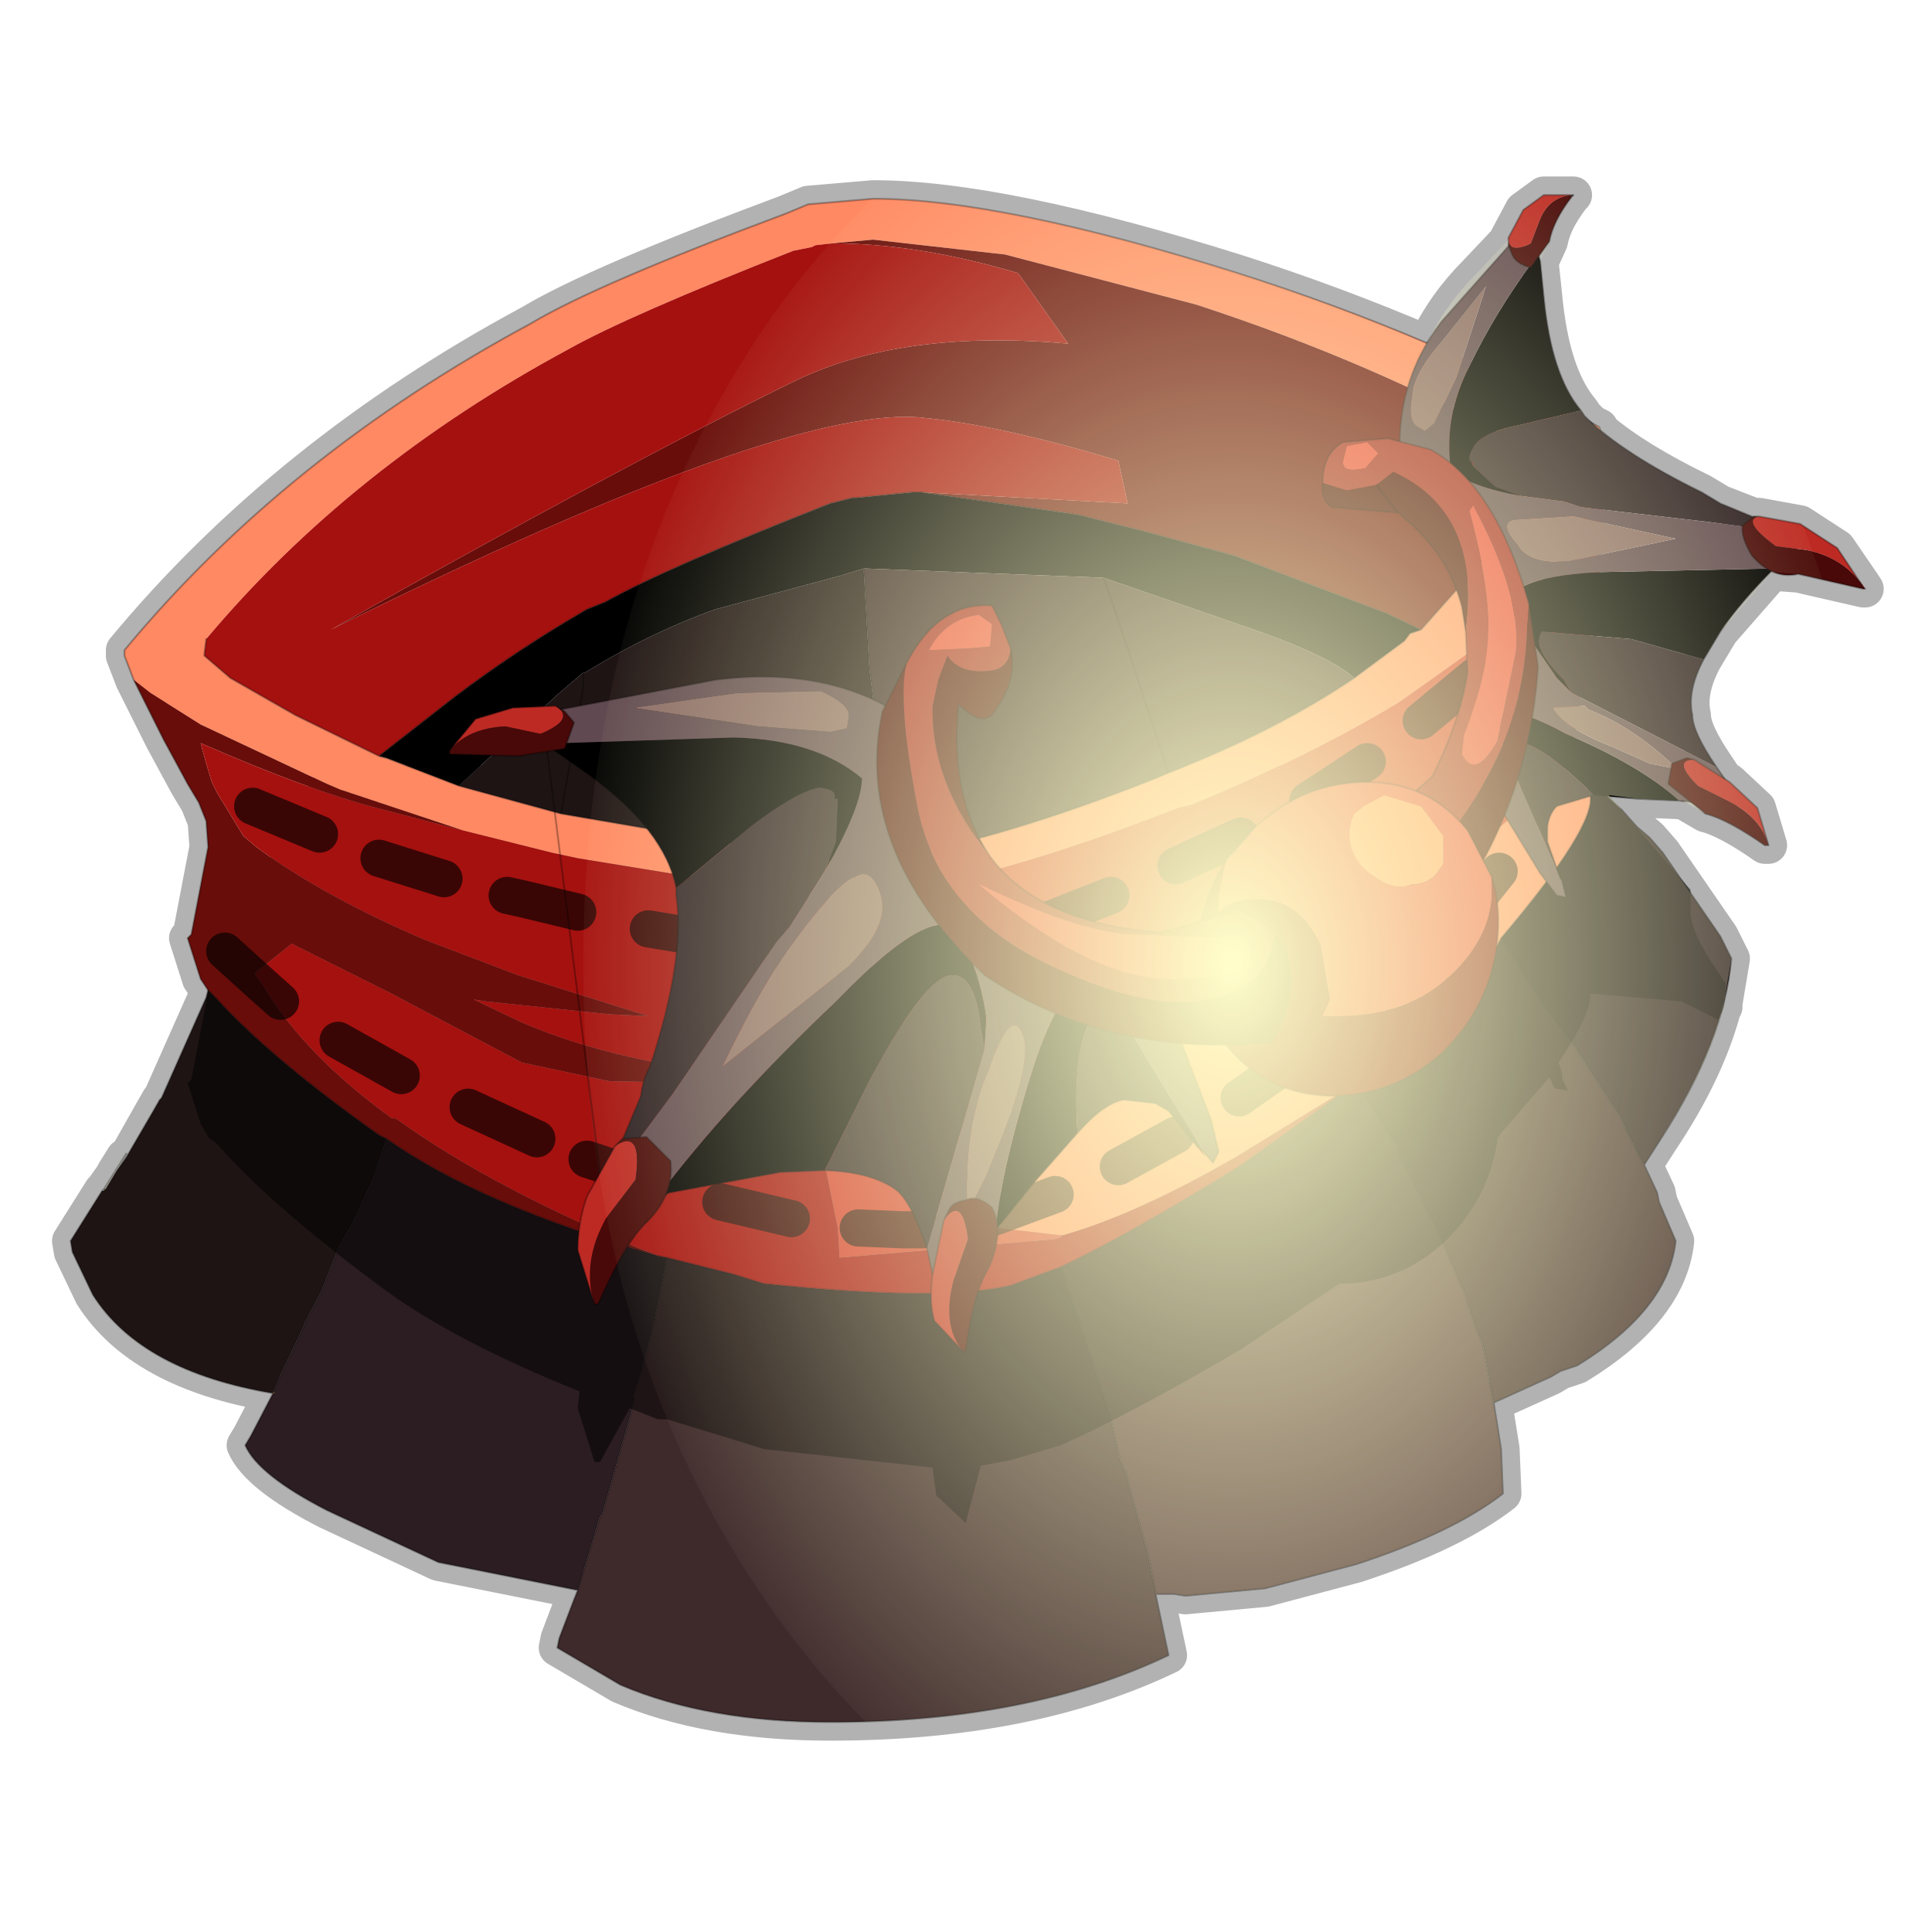 <?xml version="1.0" encoding="UTF-8" standalone="no"?>
<svg xmlns:xlink="http://www.w3.org/1999/xlink" height="520.0px" width="520.0px" xmlns="http://www.w3.org/2000/svg">
  <g transform="matrix(10.0, 0.0, 0.0, 10.0, 0.0, 0.0)">
    <use height="52.0" transform="matrix(1.0, 0.0, 0.0, 1.0, 0.0, 0.0)" width="52.0" xlink:href="#sprite0"/>
  </g>
  <defs>
    <g id="sprite0" transform="matrix(1.0, 0.0, 0.0, 1.0, 0.0, 0.0)">
      <use height="52.0" transform="matrix(1.0, 0.0, 0.0, 1.0, 0.0, 0.0)" width="52.0" xlink:href="#sprite1"/>
      <use height="42.15" transform="matrix(1.0, 0.0, 0.0, 1.0, 1.4, 4.7)" width="49.3" xlink:href="#shape1"/>
      <clipPath id="clipPath0" transform="matrix(1.0, 0.0, 0.0, 1.0, 0.0, 0.0)">
        <use height="41.15" transform="matrix(1.0, 0.0, 0.0, 1.0, 1.9, 5.2)" width="48.3" xlink:href="#shape2"/>
      </clipPath>
      <g clip-path="url(#clipPath0)">
        <use height="37.7" transform="matrix(0.926, 0.0, 0.0, 1.308, 15.7, 1.3)" width="37.7" xlink:href="#sprite2"/>
      </g>
    </g>
    <g id="sprite1" transform="matrix(1.0, 0.0, 0.0, 1.0, 0.0, 0.0)">
      <use height="52.0" transform="matrix(1.0, 0.0, 0.0, 1.0, 0.0, 0.0)" width="52.0" xlink:href="#shape0"/>
    </g>
    <g id="shape0" transform="matrix(1.0, 0.0, 0.0, 1.0, 0.0, 0.0)">
      <path d="M52.0 0.0 L52.0 52.0 0.0 52.0 0.0 0.0 52.0 0.0" fill="#ffba2e" fill-opacity="0.0" fill-rule="evenodd" stroke="none"/>
    </g>
    <g id="shape1" transform="matrix(1.0, 0.0, 0.0, 1.0, -1.4, -4.7)">
      <path d="M41.55 5.25 L42.2 5.25 42.3 5.25 42.35 5.25 42.3 5.3 Q41.8 5.95 41.7 6.5 L41.45 7.05 41.55 8.0 Q41.75 10.1 42.55 11.05 L42.65 11.2 42.85 11.4 43.05 11.5 43.1 11.6 Q44.05 12.4 45.8 13.25 L46.3 13.55 47.2 13.9 47.35 13.9 48.45 14.1 49.45 14.75 50.1 15.7 50.2 15.85 50.15 15.85 48.4 15.45 47.7 15.4 46.3 17.0 45.85 17.75 Q45.4 18.6 45.55 19.25 45.55 19.7 46.2 20.65 L46.4 20.95 46.55 21.05 47.3 21.75 47.6 22.75 47.5 22.75 Q46.5 22.05 45.9 21.9 L45.3 21.55 45.2 21.55 44.1 21.5 43.3 21.4 43.65 21.8 44.05 22.25 44.4 22.55 44.75 22.95 46.3 25.2 46.6 25.8 46.4 27.0 46.4 27.1 46.35 27.2 Q45.9 28.85 44.7 30.65 L44.25 31.35 44.6 32.1 44.65 32.35 45.1 33.4 Q44.9 35.25 42.45 36.75 L42.0 36.9 41.75 37.05 40.2 37.75 40.4 39.0 40.45 40.2 Q39.1 41.25 36.5 42.1 L34.05 42.75 31.9 42.95 31.6 42.9 31.1 42.9 31.45 44.55 Q27.7 46.35 22.35 46.35 19.05 46.35 16.7 45.35 L15.0 44.35 15.05 44.1 15.45 43.05 15.55 42.8 11.8 42.05 8.8 40.65 Q6.95 39.7 6.6 38.9 L6.75 38.65 7.35 37.5 Q3.8 36.9 2.5 34.85 L1.95 33.7 1.9 33.4 2.75 32.05 2.8 32.0 3.05 31.65 3.1 31.55 3.35 31.15 3.15 31.5 3.4 31.15 3.45 31.1 4.1 29.95 4.3 29.6 4.35 29.55 5.55 26.85 5.6 26.7 5.6 26.65 5.4 26.35 5.05 25.25 5.15 25.15 5.6 22.8 5.55 22.1 5.35 21.6 5.05 21.1 4.4 19.9 3.6 18.3 3.35 17.65 3.35 17.5 Q7.7 12.25 14.3 8.7 16.05 7.65 21.15 5.75 L21.75 5.5 23.5 5.35 Q26.95 5.35 33.3 7.35 35.95 8.2 38.4 9.25 38.9 8.2 39.75 7.35 L40.6 6.45 40.6 6.4 41.0 5.65 41.55 5.25 Z" fill="none" stroke="#000000" stroke-linecap="round" stroke-linejoin="round" stroke-opacity="0.302" stroke-width="1.0"/>
      <path d="M7.35 37.45 L7.4 37.5 7.35 37.5 7.35 37.45" fill="#714d00" fill-rule="evenodd" stroke="none"/>
      <path d="M2.85 32.0 L2.8 32.05 2.8 32.0 2.85 32.0" fill="#593d00" fill-rule="evenodd" stroke="none"/>
      <path d="M36.5 29.15 L36.5 29.1 36.9 28.8 36.55 29.15 36.5 29.15" fill="#536871" fill-rule="evenodd" stroke="none"/>
      <path d="M36.5 29.15 L36.55 29.15 36.55 29.2 36.5 29.15" fill="#dadec5" fill-rule="evenodd" stroke="none"/>
      <path d="M2.75 32.05 L2.8 32.0 3.4 31.05 3.15 31.5 2.8 32.0 3.15 31.5 2.85 32.0 2.8 32.0 2.8 32.05 2.75 32.05 M7.35 37.45 L7.35 37.5 7.35 37.45" fill="#bfbdb0" fill-rule="evenodd" stroke="none"/>
      <path d="M44.25 31.35 L44.6 32.1 44.65 32.35 45.1 33.4 Q44.9 35.25 42.45 36.75 L42.0 36.9 41.75 37.05 40.2 37.75 39.95 36.4 39.9 36.15 39.8 35.95 39.5 35.1 39.4 34.75 39.3 34.55 38.55 32.8 38.5 32.75 37.8 31.35 37.7 31.25 37.6 30.85 36.55 29.2 36.55 29.15 36.9 28.8 38.35 27.5 40.3 25.45 40.4 25.25 41.5 27.0 42.4 28.2 43.3 29.6 43.6 30.05 43.8 30.5 44.25 31.35 M31.1 42.9 L31.45 44.55 Q27.7 46.35 22.35 46.35 19.05 46.35 16.7 45.35 L15.0 44.35 15.05 44.1 15.45 43.05 15.55 42.8 16.15 40.8 16.2 40.75 16.25 40.6 17.05 37.8 Q17.05 37.45 17.2 37.15 L17.45 36.2 17.6 35.6 17.95 33.85 19.75 34.3 20.55 34.55 Q25.3 35.05 27.2 34.6 L28.55 34.1 29.35 36.5 29.9 38.2 30.15 39.3 30.25 39.55 30.3 39.6 30.3 39.65 30.9 41.85 31.1 42.85 31.1 42.9" fill="#3e292b" fill-rule="evenodd" stroke="none"/>
      <path d="M42.65 20.9 L43.65 21.8 44.05 22.25 44.4 22.55 44.75 22.95 46.3 25.2 46.6 25.8 Q46.4 28.05 44.7 30.65 L44.25 31.35 43.8 30.5 43.6 30.05 43.3 29.6 42.4 28.2 41.5 27.0 40.4 25.25 Q42.95 22.25 42.8 21.4 L42.75 21.25 42.65 20.9 M15.55 42.8 L11.8 42.05 8.8 40.65 Q6.95 39.7 6.6 38.9 L6.75 38.65 7.35 37.5 7.4 37.5 7.35 37.45 7.55 37.0 8.15 35.75 8.2 35.6 8.65 34.75 9.1 33.6 9.15 33.5 9.5 32.9 10.05 31.7 10.1 31.55 10.4 30.65 Q12.95 32.45 17.7 33.8 L17.95 33.85 17.6 35.6 17.45 36.2 17.2 37.15 Q17.05 37.45 17.05 37.8 L16.25 40.6 16.2 40.75 16.15 40.8 15.55 42.8" fill="#2b1d22" fill-rule="evenodd" stroke="none"/>
      <path d="M7.35 37.5 Q3.8 36.9 2.5 34.85 L1.95 33.7 1.9 33.4 2.75 32.05 2.8 32.05 2.85 32.0 3.15 31.5 3.4 31.15 4.1 29.95 4.3 29.6 4.35 29.55 5.55 26.85 5.6 26.65 5.65 26.7 5.8 26.85 Q7.3 28.5 10.2 30.55 L10.4 30.65 10.1 31.55 10.05 31.7 9.5 32.9 9.15 33.5 9.1 33.6 8.65 34.75 8.2 35.6 8.15 35.75 7.55 37.0 7.35 37.45 7.35 37.5" fill="#1f1414" fill-rule="evenodd" stroke="none"/>
      <path d="M40.2 37.75 L40.4 39.0 40.45 40.2 Q39.1 41.25 36.5 42.1 L34.05 42.75 31.9 42.95 31.6 42.9 31.1 42.9 31.1 42.85 30.9 41.85 30.3 39.65 30.3 39.6 30.25 39.55 30.15 39.3 29.9 38.2 29.35 36.5 28.55 34.1 Q30.35 33.25 33.35 31.4 L36.5 29.15 36.55 29.2 37.6 30.85 37.7 31.25 37.8 31.35 38.5 32.75 38.55 32.8 39.3 34.55 39.4 34.75 39.5 35.1 39.8 35.95 39.9 36.15 39.95 36.4 40.2 37.75" fill="#4f3436" fill-rule="evenodd" stroke="none"/>
      <path d="M42.65 20.9 L43.65 21.8 44.05 22.25 44.4 22.55 44.75 22.95 46.3 25.2 46.6 25.8 Q46.4 28.05 44.7 30.65 L44.25 31.35 44.6 32.1 44.65 32.35 45.1 33.4 Q44.9 35.25 42.45 36.75 L42.0 36.9 41.75 37.05 40.2 37.75 40.4 39.0 40.45 40.2 Q39.1 41.25 36.5 42.1 L34.05 42.75 31.9 42.95 31.6 42.9 31.1 42.9 31.45 44.55 Q27.7 46.35 22.35 46.35 19.05 46.35 16.7 45.35 L15.0 44.35 15.05 44.1 15.45 43.05 15.55 42.8 11.8 42.05 8.8 40.65 Q6.95 39.7 6.6 38.9 L6.75 38.65 7.35 37.5 Q3.8 36.9 2.5 34.85 L1.95 33.7 1.9 33.4 2.75 32.05 2.8 32.0 3.4 31.05 3.15 31.5 3.4 31.15 4.1 29.95 4.3 29.6 4.35 29.55 5.55 26.85 5.6 26.65 M40.4 25.25 L41.5 27.0 42.4 28.2 43.3 29.6 43.6 30.05 43.8 30.5 44.25 31.35 M36.5 29.15 L36.55 29.15 36.9 28.8 M36.55 29.2 L36.5 29.15 M36.55 29.2 L37.6 30.85 37.7 31.25 37.8 31.35 38.5 32.75 38.55 32.8 39.3 34.55 39.4 34.75 39.5 35.1 39.8 35.95 39.9 36.15 39.95 36.4 40.2 37.75 M31.1 42.9 L31.1 42.85 30.9 41.85 30.3 39.65 30.3 39.6 30.25 39.55 30.15 39.3 29.9 38.2 29.35 36.5 28.55 34.1 M10.4 30.65 L10.1 31.55 10.05 31.7 9.5 32.9 9.15 33.5 9.1 33.6 8.65 34.75 8.2 35.6 8.15 35.75 7.55 37.0 7.35 37.45 M7.35 37.5 L7.35 37.45 M15.55 42.8 L16.15 40.8 16.2 40.75 16.25 40.6 17.05 37.8 Q17.05 37.45 17.2 37.15 L17.45 36.2 17.6 35.6 17.95 33.85 M2.85 32.0 L2.8 32.05 2.8 32.0 3.15 31.5 2.85 32.0" fill="none" stroke="#000000" stroke-linecap="round" stroke-linejoin="round" stroke-opacity="0.302" stroke-width="0.05"/>
      <path d="M46.45 26.45 L46.45 26.5 46.4 27.1 46.25 27.45 45.85 27.25 45.25 26.95 45.2 26.95 44.05 26.85 42.9 26.75 42.8 26.75 Q42.85 27.25 41.95 28.6 L42.05 28.9 42.05 29.05 42.2 29.35 41.85 29.3 41.7 29.0 40.4 30.5 40.3 30.65 40.3 30.7 Q40.05 32.35 38.8 33.5 37.6 34.55 36.05 34.55 L33.35 36.35 Q30.35 38.1 28.55 38.9 L27.2 39.3 26.4 39.45 26.0 40.95 26.0 41.0 25.2 40.25 25.1 39.5 20.55 39.0 19.75 38.75 17.95 38.2 17.7 38.2 16.95 37.9 16.15 39.35 16.0 39.35 15.55 37.9 15.6 37.45 Q12.35 36.15 10.4 34.75 L10.2 34.6 Q7.3 32.45 5.8 30.75 L5.65 30.65 5.6 30.6 5.4 30.25 5.05 29.15 5.15 29.05 5.6 26.7 5.6 26.2 8.6 20.6 42.3 20.6 43.25 21.35 45.5 23.95 45.5 24.6 Q45.55 25.15 46.2 26.1 L46.4 26.4 46.45 26.45" fill="#000000" fill-opacity="0.502" fill-rule="evenodd" stroke="none"/>
      <path d="M3.6 18.3 L3.35 17.65 3.35 17.5 Q7.7 12.25 14.3 8.7 16.05 7.65 21.15 5.75 L21.75 5.5 23.5 5.35 Q26.95 5.35 33.3 7.35 38.65 9.05 43.05 11.5 L43.15 11.9 43.2 12.85 Q42.25 15.05 40.2 16.95 L39.55 17.55 38.5 18.3 37.65 18.9 Q35.25 20.35 32.1 21.65 L31.7 21.75 Q27.25 23.5 23.95 24.05 L23.7 24.1 23.45 24.1 23.55 24.15 23.25 24.2 22.85 24.25 22.6 24.25 15.55 23.1 14.85 22.95 12.45 22.35 9.15 21.25 8.8 21.1 5.4 19.5 4.05 18.65 3.6 18.3 M42.35 19.85 L42.4 19.85 42.65 20.9 42.75 21.25 42.8 21.4 Q42.95 22.25 40.4 25.25 L40.3 25.45 38.35 27.5 36.9 28.8 36.5 29.1 36.5 29.15 33.25 31.15 Q30.55 32.7 28.6 33.25 L28.55 33.25 26.85 33.05 25.9 33.0 25.35 32.9 24.85 32.85 24.75 32.8 24.75 32.75 24.7 32.55 24.7 32.5 24.75 30.4 24.75 30.35 26.6 30.65 26.0 30.2 Q27.65 29.8 31.05 28.15 36.3 25.65 39.15 23.3 L41.2 21.55 42.1 20.7 42.2 20.35 42.35 19.85 M5.55 17.2 L5.5 17.6 5.5 17.65 6.2 18.25 7.95 19.25 10.2 20.35 10.4 20.4 12.35 21.15 15.1 21.9 22.95 23.25 23.9 23.1 Q26.95 22.6 31.1 20.95 L31.45 20.8 Q34.3 19.7 36.45 18.25 L37.8 17.25 37.95 17.05 38.25 16.95 39.45 15.6 39.9 15.1 41.2 12.8 40.9 11.95 Q36.95 9.75 32.2 8.2 L27.05 6.85 23.5 6.45 22.4 6.55 21.95 6.6 21.85 6.65 21.35 6.75 Q16.9 8.5 15.3 9.4 9.45 12.55 5.55 17.2" fill="#ff8963" fill-rule="evenodd" stroke="none"/>
      <path d="M3.6 18.3 L4.05 18.65 5.4 19.5 8.8 21.1 9.15 21.25 12.45 22.35 10.15 21.75 Q8.25 21.25 5.4 20.0 L5.55 20.55 5.7 21.05 5.85 21.35 6.55 22.5 6.9 22.8 Q8.75 24.15 11.45 25.3 L13.95 26.25 17.45 27.35 16.4 27.3 13.05 26.95 12.75 26.9 14.0 27.5 Q16.65 28.65 20.35 28.95 L18.75 29.15 16.4 29.1 14.05 28.6 10.55 26.75 7.85 25.4 6.85 26.2 7.1 26.55 Q8.2 28.4 10.55 30.1 L10.65 30.1 Q13.35 32.05 17.7 33.8 12.95 32.45 10.4 30.65 L10.2 30.55 Q7.3 28.5 5.8 26.85 L5.65 26.7 5.6 26.65 5.4 26.35 5.05 25.25 5.15 25.15 5.6 22.8 5.55 22.1 5.35 21.6 5.05 21.1 4.4 19.9 3.6 18.3 M22.4 6.55 L23.5 6.45 27.05 6.85 32.2 8.2 Q36.95 9.75 40.9 11.95 L41.2 12.8 39.9 15.1 39.45 15.6 38.25 16.95 37.3 16.5 33.2 14.95 30.8 14.3 29.0 13.85 24.8 13.25 30.35 13.55 30.1 12.4 Q26.95 11.45 24.9 11.25 21.3 10.8 8.9 16.95 16.9 12.45 21.4 10.25 24.3 8.85 28.75 9.25 L27.4 7.35 Q24.7 6.55 22.4 6.55" fill="#680d0a" fill-rule="evenodd" stroke="none"/>
      <path d="M12.45 22.35 L14.85 22.95 15.55 23.1 22.6 24.25 23.1 25.8 23.1 27.3 23.45 27.4 24.0 27.5 26.65 27.65 Q26.05 27.9 25.3 28.3 23.8 29.0 21.75 29.1 L22.55 33.05 22.6 33.85 28.4 33.35 28.55 33.3 28.55 33.25 28.6 33.25 Q30.55 32.7 33.25 31.15 L36.5 29.15 33.35 31.4 Q30.35 33.25 28.55 34.1 L27.2 34.6 Q25.3 35.05 20.55 34.55 L19.75 34.3 17.95 33.85 17.7 33.8 Q13.35 32.05 10.65 30.1 L10.55 30.1 Q8.2 28.4 7.1 26.55 L6.85 26.2 7.85 25.4 10.55 26.75 14.05 28.6 16.4 29.1 18.75 29.15 20.35 28.95 Q16.65 28.65 14.0 27.5 L12.75 26.9 13.05 26.95 16.4 27.3 17.45 27.35 13.95 26.25 11.45 25.3 Q8.75 24.15 6.9 22.8 L6.55 22.5 5.85 21.35 5.7 21.05 5.55 20.55 5.4 20.0 Q8.25 21.25 10.15 21.75 L12.45 22.35 M10.2 20.35 L7.95 19.25 6.2 18.25 5.5 17.65 5.5 17.6 5.55 17.2 Q9.45 12.55 15.3 9.4 16.9 8.5 21.35 6.75 L21.85 6.65 21.95 6.6 22.4 6.55 Q24.7 6.55 27.4 7.35 L28.75 9.25 Q24.3 8.85 21.4 10.25 16.9 12.45 8.9 16.95 21.3 10.8 24.9 11.25 26.95 11.45 30.1 12.4 L30.35 13.55 24.8 13.25 24.55 13.25 23.05 13.4 22.95 13.4 22.35 13.55 Q17.9 15.3 16.3 16.2 L15.8 16.4 Q13.9 17.5 12.25 18.75 L10.2 20.35" fill="#a5110f" fill-rule="evenodd" stroke="none"/>
      <path d="M23.9 23.1 L22.95 23.25 15.1 21.9 12.35 21.15 15.0 18.7 15.7 18.1 15.75 18.1 Q17.45 17.05 19.25 16.4 L22.6 15.5 23.25 15.3 23.25 15.4 23.4 18.0 23.6 19.6 23.9 23.1 M15.1 21.9 L15.7 18.5 15.7 18.4 15.7 18.1 15.7 18.4 15.7 18.5 15.1 21.9" fill="#1f1414" fill-rule="evenodd" stroke="none"/>
      <path d="M38.25 16.95 L37.95 17.05 37.8 17.25 36.45 18.25 Q35.85 17.7 33.9 17.0 L29.7 15.55 29.2 14.3 29.0 13.85 29.2 14.3 29.7 15.55 23.25 15.3 22.6 15.5 19.25 16.4 Q17.45 17.05 15.75 18.1 L15.7 18.1 15.8 16.4 16.3 16.2 Q17.9 15.3 22.35 13.55 L22.95 13.4 23.05 13.4 24.55 13.25 24.8 13.25 29.0 13.85 30.8 14.3 33.2 14.95 37.3 16.5 38.25 16.95 M12.35 21.15 L10.4 20.4 10.2 20.35 12.25 18.75 Q13.9 17.5 15.8 16.4 L15.7 18.1 15.0 18.7 12.35 21.15 M23.05 13.4 L23.25 15.3 23.05 13.4" fill="#000000" fill-rule="evenodd" stroke="none"/>
      <path d="M36.45 18.25 Q34.3 19.7 31.45 20.8 L31.1 20.95 Q26.95 22.6 23.9 23.1 L23.6 19.6 23.4 18.0 23.25 15.4 23.25 15.3 29.7 15.55 29.95 16.25 30.4 17.6 31.45 20.8 30.4 17.6 29.95 16.25 29.7 15.55 33.9 17.0 Q35.85 17.7 36.45 18.25" fill="#362427" fill-rule="evenodd" stroke="none"/>
      <path d="M23.25 15.4 L23.25 15.3 23.25 15.4" fill="#8c8b86" fill-rule="evenodd" stroke="none"/>
      <path d="M22.6 24.25 L22.85 24.25 23.25 24.2 23.55 24.15 23.45 24.1 23.7 24.1 23.95 24.05 Q27.25 23.5 31.7 21.75 L32.1 21.65 Q35.25 20.35 37.65 18.9 L38.5 18.3 39.55 17.55 40.2 16.95 Q42.25 15.05 43.2 12.85 L43.05 15.3 42.85 16.8 42.5 19.0 42.4 19.65 42.35 19.85 42.2 20.35 42.1 20.7 41.2 21.55 39.15 23.3 Q36.3 25.65 31.05 28.15 27.65 29.8 26.0 30.2 L26.6 30.65 24.75 30.35 24.75 30.4 24.7 32.5 24.7 32.55 24.75 32.75 24.75 32.8 24.85 32.85 25.35 32.9 25.9 33.0 26.85 33.05 28.55 33.25 28.55 33.3 28.4 33.35 22.6 33.85 22.55 33.05 21.75 29.1 Q23.8 29.0 25.3 28.3 26.05 27.9 26.65 27.65 L24.0 27.5 23.45 27.4 23.1 27.3 23.1 25.8 22.6 24.25" fill="#d23629" fill-rule="evenodd" stroke="none"/>
      <path d="M43.2 12.85 L43.15 11.9 43.05 11.5 Q38.65 9.05 33.3 7.35 26.95 5.35 23.5 5.35 L21.75 5.5 21.15 5.75 Q16.05 7.65 14.3 8.7 7.7 12.25 3.35 17.5 L3.35 17.65 3.6 18.3 M43.2 12.85 L43.05 15.3 42.85 16.8 42.5 19.0 42.4 19.65 42.35 19.85 M42.65 20.9 L42.75 21.25 42.8 21.4 Q42.95 22.25 40.4 25.25 L40.3 25.45 38.35 27.5 36.9 28.8 M36.5 29.15 L33.35 31.4 Q30.35 33.25 28.55 34.1 L27.2 34.6 Q25.3 35.05 20.55 34.55 L19.75 34.3 17.95 33.85 17.7 33.8 Q12.95 32.45 10.4 30.65 L10.2 30.55 Q7.3 28.5 5.8 26.85 L5.65 26.7 5.6 26.65 5.4 26.35 5.05 25.25 5.15 25.15 5.6 22.8 5.55 22.1 5.35 21.6 5.05 21.1 4.4 19.9 3.6 18.3 M10.2 20.35 L7.95 19.25 6.2 18.25 5.5 17.65 5.5 17.6 5.55 17.2 M40.9 11.95 L41.2 12.8 39.9 15.1 39.45 15.6 38.25 16.95 37.95 17.05 37.8 17.25 36.45 18.25 Q34.3 19.7 31.45 20.8 L31.1 20.95 Q26.95 22.6 23.9 23.1 L22.95 23.25 15.1 21.9 12.35 21.15 10.4 20.4 10.2 20.35 12.25 18.75 Q13.9 17.5 15.8 16.4 L16.3 16.2 Q17.9 15.3 22.35 13.55 L22.95 13.4 23.05 13.4 24.55 13.25 24.8 13.25 29.0 13.85 30.8 14.3 33.2 14.95 37.3 16.5 38.25 16.95 M23.25 15.3 L23.05 13.4 M15.8 16.4 L15.7 18.1 15.7 18.4 15.7 18.5 15.1 21.9 M23.25 15.3 L23.25 15.4 23.4 18.0 23.6 19.6 23.9 23.1 M29.7 15.55 L29.95 16.25 30.4 17.6 31.45 20.8 M29.0 13.85 L29.2 14.3 29.7 15.55" fill="none" stroke="#000000" stroke-linecap="round" stroke-linejoin="round" stroke-opacity="0.302" stroke-width="0.05"/>
      <path d="M42.25 15.5 L41.05 16.9 M41.1 21.8 L41.2 21.55 M39.15 24.95 L40.35 23.45 M33.35 29.55 L34.35 28.85 34.9 28.5 M29.9 24.1 L28.25 24.75 M33.4 22.5 L31.65 23.3 M30.1 31.4 L31.65 30.55 M36.4 27.4 L37.85 26.2 M36.8 20.5 L35.2 21.55 M23.0 25.8 L21.15 25.6 M26.55 25.35 L24.7 25.85 M11.95 23.65 L10.2 23.1 M15.55 24.55 L14.1 24.2 13.65 24.1 M9.1 28.0 L10.8 28.95 M15.8 31.2 L17.6 31.8 M23.1 33.05 L24.3 33.1 24.85 33.1 M19.4 32.35 L21.3 32.8 M19.25 25.3 L17.45 25.0 M12.6 29.8 L14.45 30.65 M6.05 25.6 L7.1 26.55 7.55 26.95 M8.6 22.45 L6.8 21.7 M26.65 32.8 L28.4 32.15 M39.7 18.2 L38.25 19.4" fill="none" stroke="#000000" stroke-linecap="round" stroke-linejoin="round" stroke-opacity="0.651" stroke-width="1.0"/>
      <path d="M42.05 23.75 L42.0 23.65 42.05 23.75 M39.65 12.45 L39.65 12.55 39.6 12.45 39.65 12.45" fill="#730c0c" fill-rule="evenodd" stroke="none"/>
      <path d="M40.95 13.35 Q39.55 13.1 39.05 12.65 38.85 11.2 39.55 9.85 40.25 8.4 41.25 7.05 L41.4 6.85 41.45 7.0 41.55 8.0 Q41.75 10.1 42.55 11.05 L40.85 11.45 Q39.85 11.65 39.65 12.05 39.45 12.4 39.65 12.45 L39.6 12.45 39.65 12.55 40.25 13.1 40.95 13.35 M40.5 20.2 L40.4 19.75 Q40.15 18.65 42.15 19.75 44.15 20.6 45.2 21.55 L44.1 21.5 42.9 21.4 Q40.95 19.5 40.55 20.15 L40.5 20.2 M42.3 18.65 L41.9 18.25 40.7 16.5 Q40.3 15.55 43.0 15.4 L47.75 15.3 Q46.85 16.2 46.3 17.0 L45.85 17.75 43.9 17.2 41.5 17.0 Q41.2 17.4 42.1 18.3 L42.3 18.65" fill="#000000" fill-rule="evenodd" stroke="none"/>
      <path d="M48.25 14.35 L46.0 14.05 42.55 13.65 42.1 13.5 40.95 13.35 40.25 13.1 39.65 12.55 39.65 12.45 Q39.45 12.4 39.65 12.05 39.85 11.65 40.85 11.45 L42.55 11.05 42.65 11.2 Q43.65 12.2 45.8 13.25 L46.3 13.55 48.25 14.35 M42.0 23.65 L40.5 20.2 40.55 20.15 Q40.95 19.5 42.9 21.4 L41.9 21.7 Q41.7 21.9 41.65 22.25 L41.65 22.65 42.0 23.65 M46.2 20.65 L42.3 18.65 42.1 18.3 Q41.2 17.4 41.5 17.0 L43.9 17.2 45.85 17.75 Q45.4 18.6 45.55 19.25 45.55 19.7 46.2 20.65" fill="#2b1d22" fill-rule="evenodd" stroke="none"/>
      <path d="M48.25 14.35 L48.65 14.5 47.75 15.3 43.0 15.4 Q40.3 15.55 40.7 16.5 L41.9 18.25 42.3 18.65 46.2 20.65 46.75 21.45 47.05 21.7 46.1 21.65 45.2 21.55 Q44.15 20.6 42.15 19.75 40.15 18.65 40.4 19.75 L40.5 20.2 42.0 23.65 42.05 23.75 42.15 24.15 41.9 24.1 41.45 23.5 39.8 20.8 39.85 20.5 40.2 19.15 Q40.35 17.6 40.15 16.25 39.95 14.5 39.1 13.6 L37.7 12.55 Q37.5 10.35 38.8 8.65 L40.8 6.4 40.95 6.65 41.4 6.7 41.4 6.85 41.25 7.05 Q40.25 8.4 39.55 9.85 38.85 11.2 39.05 12.65 39.55 13.1 40.95 13.35 L42.1 13.5 42.55 13.65 46.0 14.05 48.25 14.35 M38.35 11.6 L38.6 11.4 39.2 10.15 40.0 7.7 38.8 9.2 Q38.05 10.05 38.0 10.7 37.9 11.25 38.1 11.45 L38.35 11.6 M40.85 14.65 Q41.15 15.2 42.25 15.1 L45.1 14.5 42.35 13.9 40.75 14.0 Q40.35 14.1 40.85 14.65 M41.8 19.05 Q42.1 19.6 43.4 20.1 L44.4 20.55 45.15 20.7 Q43.95 19.55 42.75 19.1 L42.65 19.0 41.8 19.05" fill="#604950" fill-rule="evenodd" stroke="none"/>
      <path d="M41.8 19.05 L42.65 19.0 42.75 19.1 Q43.95 19.55 45.15 20.7 L44.4 20.55 43.4 20.1 Q42.1 19.6 41.8 19.05 M40.85 14.65 Q40.35 14.1 40.75 14.0 L42.35 13.9 45.1 14.5 42.25 15.1 Q41.15 15.2 40.85 14.65 M38.35 11.6 L38.1 11.45 Q37.9 11.25 38.0 10.7 38.05 10.05 38.8 9.2 L40.0 7.7 39.2 10.15 38.6 11.4 38.35 11.6" fill="#896965" fill-rule="evenodd" stroke="none"/>
      <path d="M41.4 6.85 L41.4 6.7 40.95 6.65 40.8 6.4 38.8 8.65 Q37.5 10.35 37.7 12.55 L39.1 13.6 Q39.95 14.5 40.15 16.25 40.35 17.6 40.2 19.15 L39.85 20.5 39.8 20.8 41.45 23.5 41.9 24.1 42.15 24.15 42.05 23.75 M45.2 21.55 L46.1 21.65 47.05 21.7 46.75 21.45 46.2 20.65 M47.75 15.3 Q46.85 16.2 46.3 17.0 L45.85 17.75 Q45.4 18.6 45.55 19.25 45.55 19.7 46.2 20.65 M48.25 14.35 L46.3 13.55 45.8 13.25 Q43.65 12.2 42.65 11.2 L42.55 11.05 Q41.75 10.1 41.55 8.0 L41.45 7.0 41.4 6.85 M42.9 21.4 L44.1 21.5 45.2 21.55 M42.0 23.65 L41.65 22.65 41.65 22.25 Q41.7 21.9 41.9 21.7 L42.9 21.4" fill="none" stroke="#000000" stroke-linecap="round" stroke-linejoin="round" stroke-opacity="0.302" stroke-width="0.05"/>
      <path d="M50.15 15.8 L50.2 15.85 50.15 15.8 M42.2 5.25 L42.35 5.25 42.3 5.25 42.2 5.25" fill="#604950" fill-rule="evenodd" stroke="none"/>
      <path d="M50.2 15.85 L50.15 15.85 50.2 15.85 M42.35 5.25 L42.3 5.3 42.3 5.25 42.35 5.25" fill="#291c21" fill-rule="evenodd" stroke="none"/>
      <path d="M50.15 15.85 L48.4 15.45 Q47.7 15.6 47.15 14.95 46.85 14.45 46.9 14.15 L47.2 13.9 47.35 13.9 Q46.85 14.0 47.8 14.7 L48.6 14.8 Q49.65 15.0 50.2 15.85 L50.15 15.85 M42.3 5.3 Q41.8 5.95 41.7 6.5 L41.2 7.2 Q40.8 7.1 40.7 6.85 L40.6 6.6 40.6 6.4 Q40.6 6.85 41.2 6.55 L41.45 5.9 Q41.7 5.3 42.3 5.25 L42.3 5.3 M47.6 22.75 L47.5 22.75 Q46.5 22.05 45.9 21.9 L44.9 21.1 45.0 20.55 45.4 20.4 45.6 20.45 Q45.0 20.45 45.7 21.15 L46.5 21.55 Q47.4 22.0 47.6 22.75" fill="#480908" fill-rule="evenodd" stroke="none"/>
      <path d="M47.35 13.9 L48.45 14.1 49.45 14.75 50.15 15.8 50.2 15.85 Q49.65 15.0 48.6 14.8 L47.8 14.7 Q46.85 14.0 47.35 13.9 M40.6 6.4 L41.0 5.65 41.55 5.25 42.2 5.25 42.3 5.25 Q41.7 5.3 41.45 5.9 L41.2 6.55 Q40.6 6.85 40.6 6.4 M45.6 20.45 L46.55 21.05 47.3 21.75 47.6 22.75 Q47.4 22.0 46.5 21.55 L45.7 21.15 Q45.0 20.45 45.6 20.45" fill="#bd2a24" fill-rule="evenodd" stroke="none"/>
      <path d="M50.15 15.85 L48.4 15.45 Q47.7 15.6 47.15 14.95 46.85 14.45 46.9 14.15 L47.2 13.9 47.35 13.9 48.45 14.1 49.45 14.75 50.15 15.8 50.2 15.85 50.15 15.85 M42.35 5.25 L42.3 5.3 Q41.8 5.95 41.7 6.5 L41.2 7.2 Q40.8 7.1 40.7 6.85 L40.6 6.6 40.6 6.4 41.0 5.65 41.55 5.25 42.2 5.25 42.35 5.25 M47.6 22.75 L47.5 22.75 Q46.5 22.05 45.9 21.9 L44.9 21.1 45.0 20.55 45.4 20.4 45.6 20.45 46.55 21.05 47.3 21.75 47.6 22.75" fill="none" stroke="#000000" stroke-linecap="round" stroke-linejoin="round" stroke-opacity="0.302" stroke-width="0.05"/>
      <path d="M36.25 12.0 L36.8 11.9 37.1 12.2 36.75 12.6 Q36.1 12.75 36.15 12.4 L36.25 12.0 M39.65 13.6 Q40.95 16.0 40.8 17.55 L40.3 19.95 Q39.7 21.0 39.35 20.3 L39.4 19.8 Q40.0 18.25 40.05 17.15 40.15 16.0 39.55 13.75 L39.65 13.6" fill="#e94539" fill-rule="evenodd" stroke="none"/>
      <path d="M39.45 17.0 L39.5 16.5 Q39.7 13.7 37.5 12.7 L37.05 13.05 36.25 13.2 35.6 13.0 Q35.6 12.2 36.15 11.9 L37.35 11.8 38.5 12.1 Q40.25 13.05 41.15 16.25 L41.1 17.0 Q41.0 19.25 39.95 21.05 39.4 22.1 37.65 24.15 L37.15 23.15 37.15 23.05 37.2 22.1 38.55 20.9 Q39.3 19.4 39.5 18.1 L39.45 17.0 M39.65 13.6 L39.55 13.75 Q40.15 16.0 40.05 17.15 40.0 18.25 39.4 19.8 L39.35 20.3 Q39.7 21.0 40.3 19.95 L40.8 17.55 Q40.95 16.0 39.65 13.6 M36.25 12.0 L36.15 12.4 Q36.1 12.75 36.75 12.6 L37.1 12.2 36.8 11.9 36.25 12.0" fill="#a32420" fill-rule="evenodd" stroke="none"/>
      <path d="M35.6 13.0 L36.25 13.2 37.05 13.05 37.5 12.7 Q39.7 13.7 39.5 16.5 L39.45 17.0 39.35 16.35 Q39.0 14.95 37.8 13.95 L37.65 13.8 35.85 13.65 Q35.6 13.5 35.6 13.15 L35.6 13.0 M37.65 24.15 Q39.4 22.1 39.95 21.05 41.0 19.25 41.1 17.0 L41.15 16.25 41.4 17.95 Q41.15 21.7 38.95 24.7 38.1 24.6 37.7 24.15 L37.65 24.15 M37.05 13.05 L37.55 13.7 37.65 13.8 37.55 13.7 37.05 13.05" fill="#480908" fill-rule="evenodd" stroke="none"/>
      <path d="M39.45 17.0 L39.5 18.1 Q39.3 19.4 38.55 20.9 L37.2 22.1 37.15 23.05 37.15 23.15 37.65 24.15 M41.15 16.25 Q40.25 13.05 38.5 12.1 L37.35 11.8 36.15 11.9 Q35.6 12.2 35.6 13.0 L35.6 13.15 Q35.6 13.5 35.85 13.65 L37.65 13.8 37.55 13.7 37.05 13.05 M39.45 17.0 L39.35 16.35 Q39.0 14.95 37.8 13.95 L37.65 13.8 M41.15 16.25 L41.4 17.95 Q41.15 21.7 38.95 24.7 38.1 24.6 37.7 24.15" fill="none" stroke="#000000" stroke-linecap="round" stroke-linejoin="round" stroke-opacity="0.302" stroke-width="0.05"/>
      <path d="M38.85 22.5 L38.85 23.25 38.75 23.4 Q38.5 23.8 38.0 23.8 37.55 24.0 37.0 23.6 36.5 23.3 36.35 22.75 36.25 22.3 36.45 21.9 L36.7 21.7 37.25 21.4 38.25 21.7 38.85 22.5" fill="#ff8d59" fill-rule="evenodd" stroke="none"/>
      <path d="M38.85 22.5 L38.25 21.7 37.25 21.4 36.7 21.7 36.45 21.9 Q36.25 22.3 36.35 22.75 36.5 23.3 37.0 23.6 37.55 24.0 38.0 23.8 38.5 23.8 38.75 23.4 L38.85 23.25 38.85 22.5 M40.15 23.6 L40.15 24.2 Q40.0 25.5 38.75 26.5 37.65 27.35 36.05 27.35 L35.6 27.35 35.8 26.9 35.55 25.45 Q35.0 24.25 33.95 24.2 33.05 24.2 32.8 24.6 L32.8 24.1 33.0 23.15 33.8 22.25 Q35.1 21.05 36.8 21.05 38.45 21.05 39.5 22.35 L40.15 23.6" fill="#e94539" fill-rule="evenodd" stroke="none"/>
      <path d="M33.0 23.15 L32.8 24.1 32.8 24.6 Q33.05 24.2 33.95 24.2 35.0 24.25 35.55 25.45 L35.8 26.9 35.6 27.35 36.05 27.35 Q37.65 27.35 38.75 26.5 40.0 25.5 40.15 24.2 L40.15 23.6 Q40.4 24.35 40.3 25.35 40.1 27.1 38.8 28.35 37.5 29.5 35.8 29.5 34.15 29.45 33.1 28.25 32.1 27.0 32.25 25.25 32.4 24.1 33.0 23.15" fill="#7d0d0d" fill-rule="evenodd" stroke="none"/>
      <path d="M40.15 23.6 L39.5 22.35 Q38.45 21.05 36.8 21.05 35.1 21.05 33.8 22.25 L33.0 23.15 Q32.4 24.1 32.25 25.25 32.1 27.0 33.1 28.25 34.15 29.45 35.8 29.5 37.5 29.5 38.8 28.35 40.1 27.1 40.3 25.35 40.4 24.35 40.15 23.6 Z" fill="none" stroke="#000000" stroke-linecap="round" stroke-linejoin="round" stroke-opacity="0.302" stroke-width="0.05"/>
      <path d="M32.3 30.9 L32.45 31.15 32.25 30.9 32.3 30.9" fill="#480908" fill-rule="evenodd" stroke="none"/>
      <path d="M32.25 30.9 L32.3 30.85 32.3 30.9 32.25 30.9" fill="#730c0c" fill-rule="evenodd" stroke="none"/>
      <path d="M29.0 30.5 L27.9 31.75 26.8 33.1 Q26.95 31.4 27.85 28.6 28.8 25.8 29.7 26.7 L30.05 27.15 29.95 27.05 Q28.8 27.2 29.0 30.5 M22.2 31.5 L21.0 31.55 17.75 32.15 Q19.6 29.7 22.5 26.95 25.2 24.15 25.85 25.15 26.4 26.25 26.55 27.4 L26.5 28.25 26.4 27.7 Q26.25 26.2 25.6 26.25 24.9 26.3 23.45 29.0 L22.2 31.5 M18.2 23.9 Q17.9 22.35 15.85 20.85 L14.85 20.15 14.7 20.0 15.15 20.0 19.75 19.85 Q21.95 19.9 23.2 20.95 23.2 21.7 22.2 23.45 L22.5 22.65 22.55 21.5 22.45 21.5 Q22.55 21.25 22.05 21.2 21.45 21.3 20.2 22.25 L18.2 23.9" fill="#000000" fill-rule="evenodd" stroke="none"/>
      <path d="M32.25 30.9 L31.45 29.9 31.1 29.7 30.25 29.6 Q29.7 29.7 29.0 30.5 28.8 27.2 29.95 27.05 L30.05 27.15 32.3 30.85 32.25 30.9 M24.95 33.6 Q24.55 32.4 24.15 32.05 23.5 31.55 22.2 31.5 L23.45 29.0 Q24.9 26.3 25.6 26.25 26.25 26.2 26.4 27.7 L26.5 28.25 24.95 33.6 M16.2 32.0 L17.25 29.5 Q17.3 29.05 17.5 28.7 18.45 25.8 18.2 24.1 L18.2 23.9 20.2 22.25 Q21.45 21.3 22.05 21.2 22.55 21.25 22.45 21.5 L22.55 21.5 22.5 22.65 22.2 23.45 21.25 24.95 20.9 25.35 18.1 29.45 16.2 32.0" fill="#2b1d22" fill-rule="evenodd" stroke="none"/>
      <path d="M14.7 20.0 L14.6 20.0 15.0 19.5 14.8 19.15 19.25 18.3 Q22.35 17.9 24.5 19.4 24.2 21.15 24.25 21.6 24.45 23.1 26.1 24.4 27.35 25.4 29.2 26.05 L30.95 26.55 31.3 26.75 32.6 30.15 32.8 31.0 32.65 31.3 32.3 30.9 32.3 30.85 30.05 27.15 29.7 26.7 Q28.8 25.8 27.85 28.6 26.95 31.4 26.8 33.1 L26.15 34.05 25.3 35.2 25.2 34.75 24.95 33.6 26.5 28.25 26.55 27.4 Q26.4 26.25 25.85 25.15 25.2 24.15 22.5 26.95 19.6 29.7 17.75 32.15 L16.0 32.6 16.2 32.0 18.1 29.45 20.9 25.35 21.25 24.95 22.2 23.45 Q23.2 21.7 23.2 20.95 21.95 19.9 19.75 19.85 L15.15 20.0 14.7 20.0 M22.1 18.6 L19.85 18.65 17.05 19.05 20.4 19.55 22.35 19.7 22.8 19.6 22.85 19.25 Q22.85 18.95 22.1 18.6 M23.7 24.1 Q23.45 23.35 23.05 23.6 22.6 23.7 21.4 25.3 20.5 26.5 19.45 28.7 L22.85 26.0 Q23.95 24.9 23.7 24.1 M27.5 27.8 Q27.2 27.1 26.6 28.85 L26.55 28.95 Q25.95 30.45 26.05 32.6 L26.55 31.6 27.05 30.35 Q27.8 28.4 27.5 27.8" fill="#604950" fill-rule="evenodd" stroke="none"/>
      <path d="M22.1 18.6 Q22.85 18.95 22.85 19.25 L22.8 19.6 22.35 19.7 20.4 19.55 17.05 19.05 19.85 18.65 22.1 18.6 M23.7 24.1 Q23.95 24.9 22.85 26.0 L19.45 28.7 Q20.5 26.5 21.4 25.3 22.6 23.7 23.05 23.6 23.45 23.35 23.7 24.1 M27.5 27.8 Q27.8 28.4 27.05 30.35 L26.55 31.6 26.05 32.6 Q25.95 30.45 26.55 28.95 L26.6 28.85 Q27.2 27.1 27.5 27.8" fill="#896965" fill-rule="evenodd" stroke="none"/>
      <path d="M14.7 20.0 L14.6 20.0 15.0 19.5 14.8 19.15 19.25 18.3 Q22.35 17.9 24.5 19.4 24.2 21.15 24.25 21.6 24.45 23.1 26.1 24.4 27.35 25.4 29.2 26.05 L30.95 26.55 31.3 26.75 32.6 30.15 32.8 31.0 32.65 31.3 32.3 30.9 M32.25 30.9 L31.45 29.9 31.1 29.7 30.25 29.6 Q29.7 29.7 29.0 30.5 L27.9 31.75 26.8 33.1 26.15 34.05 25.3 35.2 25.2 34.75 24.95 33.6 Q24.55 32.4 24.15 32.05 23.5 31.55 22.2 31.5 L21.0 31.55 17.75 32.15 M16.2 32.0 L17.25 29.5 Q17.3 29.05 17.5 28.7 18.45 25.8 18.2 24.1 L18.2 23.9 Q17.9 22.35 15.85 20.85 L14.85 20.15 14.7 20.0 Z" fill="none" stroke="#000000" stroke-linecap="round" stroke-linejoin="round" stroke-opacity="0.302" stroke-width="0.05"/>
      <path d="M14.95 19.0 L15.2 19.15 15.45 19.45 15.2 20.15 13.95 20.35 12.1 20.3 12.1 20.2 Q12.6 19.6 13.6 19.55 L14.55 19.75 Q15.5 19.35 14.95 19.0 M16.55 30.85 L16.75 30.65 17.4 30.6 18.05 31.25 Q18.15 32.2 17.35 32.95 16.8 33.5 16.1 35.1 L16.0 35.1 Q15.65 34.0 16.3 32.8 L17.1 31.75 Q17.3 30.35 16.55 30.85 M25.4 32.85 L25.55 32.55 Q25.65 32.35 26.0 32.3 26.3 32.15 26.7 32.5 27.05 33.15 26.6 34.15 26.2 34.8 26.0 36.3 L25.95 36.4 Q25.35 35.75 25.65 34.5 L26.05 33.35 Q25.9 32.15 25.4 32.85" fill="#480908" fill-rule="evenodd" stroke="none"/>
      <path d="M12.1 20.2 L12.8 19.35 13.8 19.05 14.95 19.0 Q15.5 19.35 14.55 19.75 L13.6 19.55 Q12.6 19.6 12.1 20.2 M16.0 35.1 L15.55 33.65 Q15.55 32.9 15.8 32.2 L16.55 30.85 Q17.3 30.35 17.1 31.75 L16.3 32.8 Q15.65 34.0 16.0 35.1 M25.4 32.85 Q25.9 32.15 26.05 33.35 L25.65 34.5 Q25.35 35.75 25.95 36.4 L25.15 35.55 Q25.0 35.05 25.1 34.3 L25.4 32.85" fill="#bd2a24" fill-rule="evenodd" stroke="none"/>
      <path d="M12.1 20.2 L12.8 19.35 13.8 19.05 14.95 19.0 15.2 19.15 15.45 19.45 15.2 20.15 13.95 20.35 12.1 20.3 12.1 20.2 M16.0 35.1 L15.55 33.65 Q15.55 32.9 15.8 32.2 L16.55 30.85 16.75 30.65 17.4 30.6 18.05 31.25 Q18.15 32.2 17.35 32.95 16.8 33.5 16.1 35.1 L16.0 35.1 M25.95 36.4 L26.0 36.3 Q26.2 34.8 26.6 34.15 27.05 33.15 26.7 32.5 26.3 32.15 26.0 32.3 25.65 32.35 25.55 32.55 L25.4 32.85 M25.95 36.4 L25.15 35.55 Q25.0 35.05 25.1 34.3 L25.4 32.85" fill="none" stroke="#000000" stroke-linecap="round" stroke-linejoin="round" stroke-opacity="0.302" stroke-width="0.05"/>
      <path d="M24.4 17.85 Q24.15 18.9 24.7 21.75 25.25 24.45 28.0 25.85 30.8 27.25 32.5 26.9 34.15 26.6 34.3 25.15 35.2 26.25 34.25 28.05 29.85 28.5 26.5 26.25 22.95 22.85 23.75 19.15 L24.4 17.85 M26.65 23.05 Q25.05 21.1 25.1 19.0 L25.25 18.3 25.5 17.65 Q25.85 18.15 26.65 18.05 27.15 18.0 27.2 17.45 27.4 18.25 26.8 19.1 26.5 19.65 25.8 18.95 25.55 21.45 26.65 23.05" fill="#480908" fill-rule="evenodd" stroke="none"/>
      <path d="M24.4 17.85 Q24.9 16.9 25.55 16.55 26.05 16.25 26.7 16.3 L26.95 16.8 27.2 17.45 Q27.15 18.0 26.65 18.05 25.85 18.15 25.5 17.65 L25.25 18.3 25.1 19.0 Q25.05 21.1 26.65 23.05 27.95 24.85 31.25 25.1 L33.35 24.5 Q33.85 24.7 34.2 25.0 L34.3 25.15 Q34.15 26.6 32.5 26.9 30.8 27.25 28.0 25.85 25.25 24.45 24.7 21.75 24.15 18.9 24.4 17.85 M26.7 16.8 L26.35 16.55 Q25.45 16.65 25.0 17.5 L26.1 17.45 26.65 17.4 26.7 16.8 M33.65 25.8 L33.65 25.7 Q33.7 25.1 32.8 25.25 L30.4 25.15 Q28.95 25.05 26.35 23.8 29.45 26.45 31.7 26.35 34.0 26.25 33.65 25.8" fill="#a32420" fill-rule="evenodd" stroke="none"/>
      <path d="M26.7 16.8 L26.65 17.4 26.1 17.45 25.0 17.5 Q25.45 16.65 26.35 16.55 L26.7 16.8 M33.65 25.8 Q34.0 26.25 31.7 26.35 29.45 26.45 26.35 23.8 28.95 25.05 30.4 25.15 L32.8 25.25 Q33.7 25.1 33.65 25.7 L33.65 25.8" fill="#e94539" fill-rule="evenodd" stroke="none"/>
      <path d="M27.2 17.45 L26.95 16.8 26.7 16.3 Q26.05 16.25 25.55 16.55 24.9 16.9 24.4 17.85 L23.75 19.15 Q22.95 22.85 26.5 26.25 29.85 28.5 34.25 28.05 35.2 26.25 34.3 25.15 L34.2 25.0 Q33.85 24.7 33.35 24.5 L31.25 25.1 Q27.95 24.85 26.65 23.05 M27.2 17.45 Q27.4 18.25 26.8 19.1 26.5 19.65 25.8 18.95 25.55 21.45 26.65 23.05" fill="none" stroke="#000000" stroke-linecap="round" stroke-linejoin="round" stroke-opacity="0.302" stroke-width="0.05"/>
    </g>
    <g id="shape2" transform="matrix(1.0, 0.0, 0.0, 1.0, -1.9, -5.2)">
      <path d="M41.55 5.25 L42.2 5.25 42.3 5.25 42.35 5.25 42.3 5.3 Q41.8 5.95 41.7 6.5 L41.45 7.05 41.55 8.0 Q41.75 10.1 42.55 11.05 L42.65 11.2 42.85 11.4 43.05 11.5 43.1 11.6 Q44.05 12.4 45.8 13.25 L46.3 13.55 47.2 13.9 47.35 13.9 48.45 14.1 49.45 14.75 50.1 15.7 50.2 15.85 50.15 15.85 48.4 15.45 47.7 15.4 46.3 17.0 45.85 17.75 Q45.4 18.6 45.55 19.25 45.55 19.7 46.2 20.65 L46.4 20.95 46.55 21.05 47.3 21.75 47.6 22.75 47.5 22.75 Q46.5 22.05 45.9 21.9 L45.3 21.55 45.2 21.55 44.1 21.5 43.3 21.4 43.65 21.8 44.05 22.25 44.4 22.55 44.75 22.95 46.3 25.2 46.6 25.8 46.4 27.0 46.4 27.1 46.35 27.2 Q45.9 28.85 44.7 30.65 L44.25 31.35 44.6 32.1 44.65 32.35 45.1 33.4 Q44.9 35.25 42.45 36.75 L42.0 36.9 41.75 37.05 40.2 37.75 40.4 39.0 40.45 40.2 Q39.1 41.25 36.5 42.1 L34.05 42.75 31.9 42.95 31.6 42.9 31.1 42.9 31.45 44.55 Q27.7 46.35 22.35 46.35 19.05 46.35 16.7 45.35 L15.0 44.35 15.05 44.1 15.45 43.05 15.55 42.8 11.8 42.05 8.8 40.65 Q6.95 39.7 6.6 38.9 L6.75 38.65 7.35 37.5 Q3.8 36.9 2.5 34.85 L1.95 33.7 1.9 33.4 2.75 32.05 2.8 32.0 3.05 31.65 3.1 31.55 3.35 31.15 3.15 31.5 3.4 31.15 3.45 31.1 4.1 29.95 4.3 29.6 4.35 29.55 5.55 26.85 5.6 26.7 5.6 26.65 5.4 26.35 5.05 25.25 5.15 25.15 5.6 22.8 5.55 22.1 5.35 21.6 5.05 21.1 4.4 19.9 3.6 18.3 3.35 17.65 3.35 17.5 Q7.7 12.25 14.3 8.7 16.05 7.65 21.15 5.75 L21.75 5.5 23.5 5.35 Q26.95 5.35 33.3 7.35 35.95 8.2 38.4 9.25 38.9 8.2 39.75 7.35 L40.6 6.45 40.6 6.4 41.0 5.65 41.55 5.25" fill="#ff0000" fill-rule="evenodd" stroke="none"/>
    </g>
    <g id="sprite2" transform="matrix(1.0, 0.0, 0.0, 1.0, 0.0, 0.0)">
      <use height="37.7" transform="matrix(1.0, 0.0, 0.0, 1.0, 0.0, 0.0)" width="37.7" xlink:href="#shape3"/>
    </g>
    <g id="shape3" transform="matrix(1.0, 0.0, 0.0, 1.0, 0.0, 0.0)">
      <path d="M37.7 18.85 Q37.7 26.65 32.15 32.15 26.65 37.7 18.85 37.7 11.05 37.7 5.5 32.15 0.0 26.65 0.0 18.85 0.0 11.05 5.5 5.5 11.05 0.0 18.85 0.0 26.65 0.0 32.15 5.5 37.7 11.05 37.7 18.85" fill="url(#gradient0)" fill-rule="evenodd" stroke="none"/>
    </g>
    <radialGradient cx="0" cy="0" gradientTransform="matrix(0.024, 0.0, 0.0, 0.024, 18.85, 18.85)" gradientUnits="userSpaceOnUse" id="gradient0" r="819.2" spreadMethod="pad">
      <stop offset="0.0" stop-color="#ffffcc"/>
      <stop offset="1.0" stop-color="#ffffcc" stop-opacity="0.0"/>
    </radialGradient>
  </defs>
</svg>
